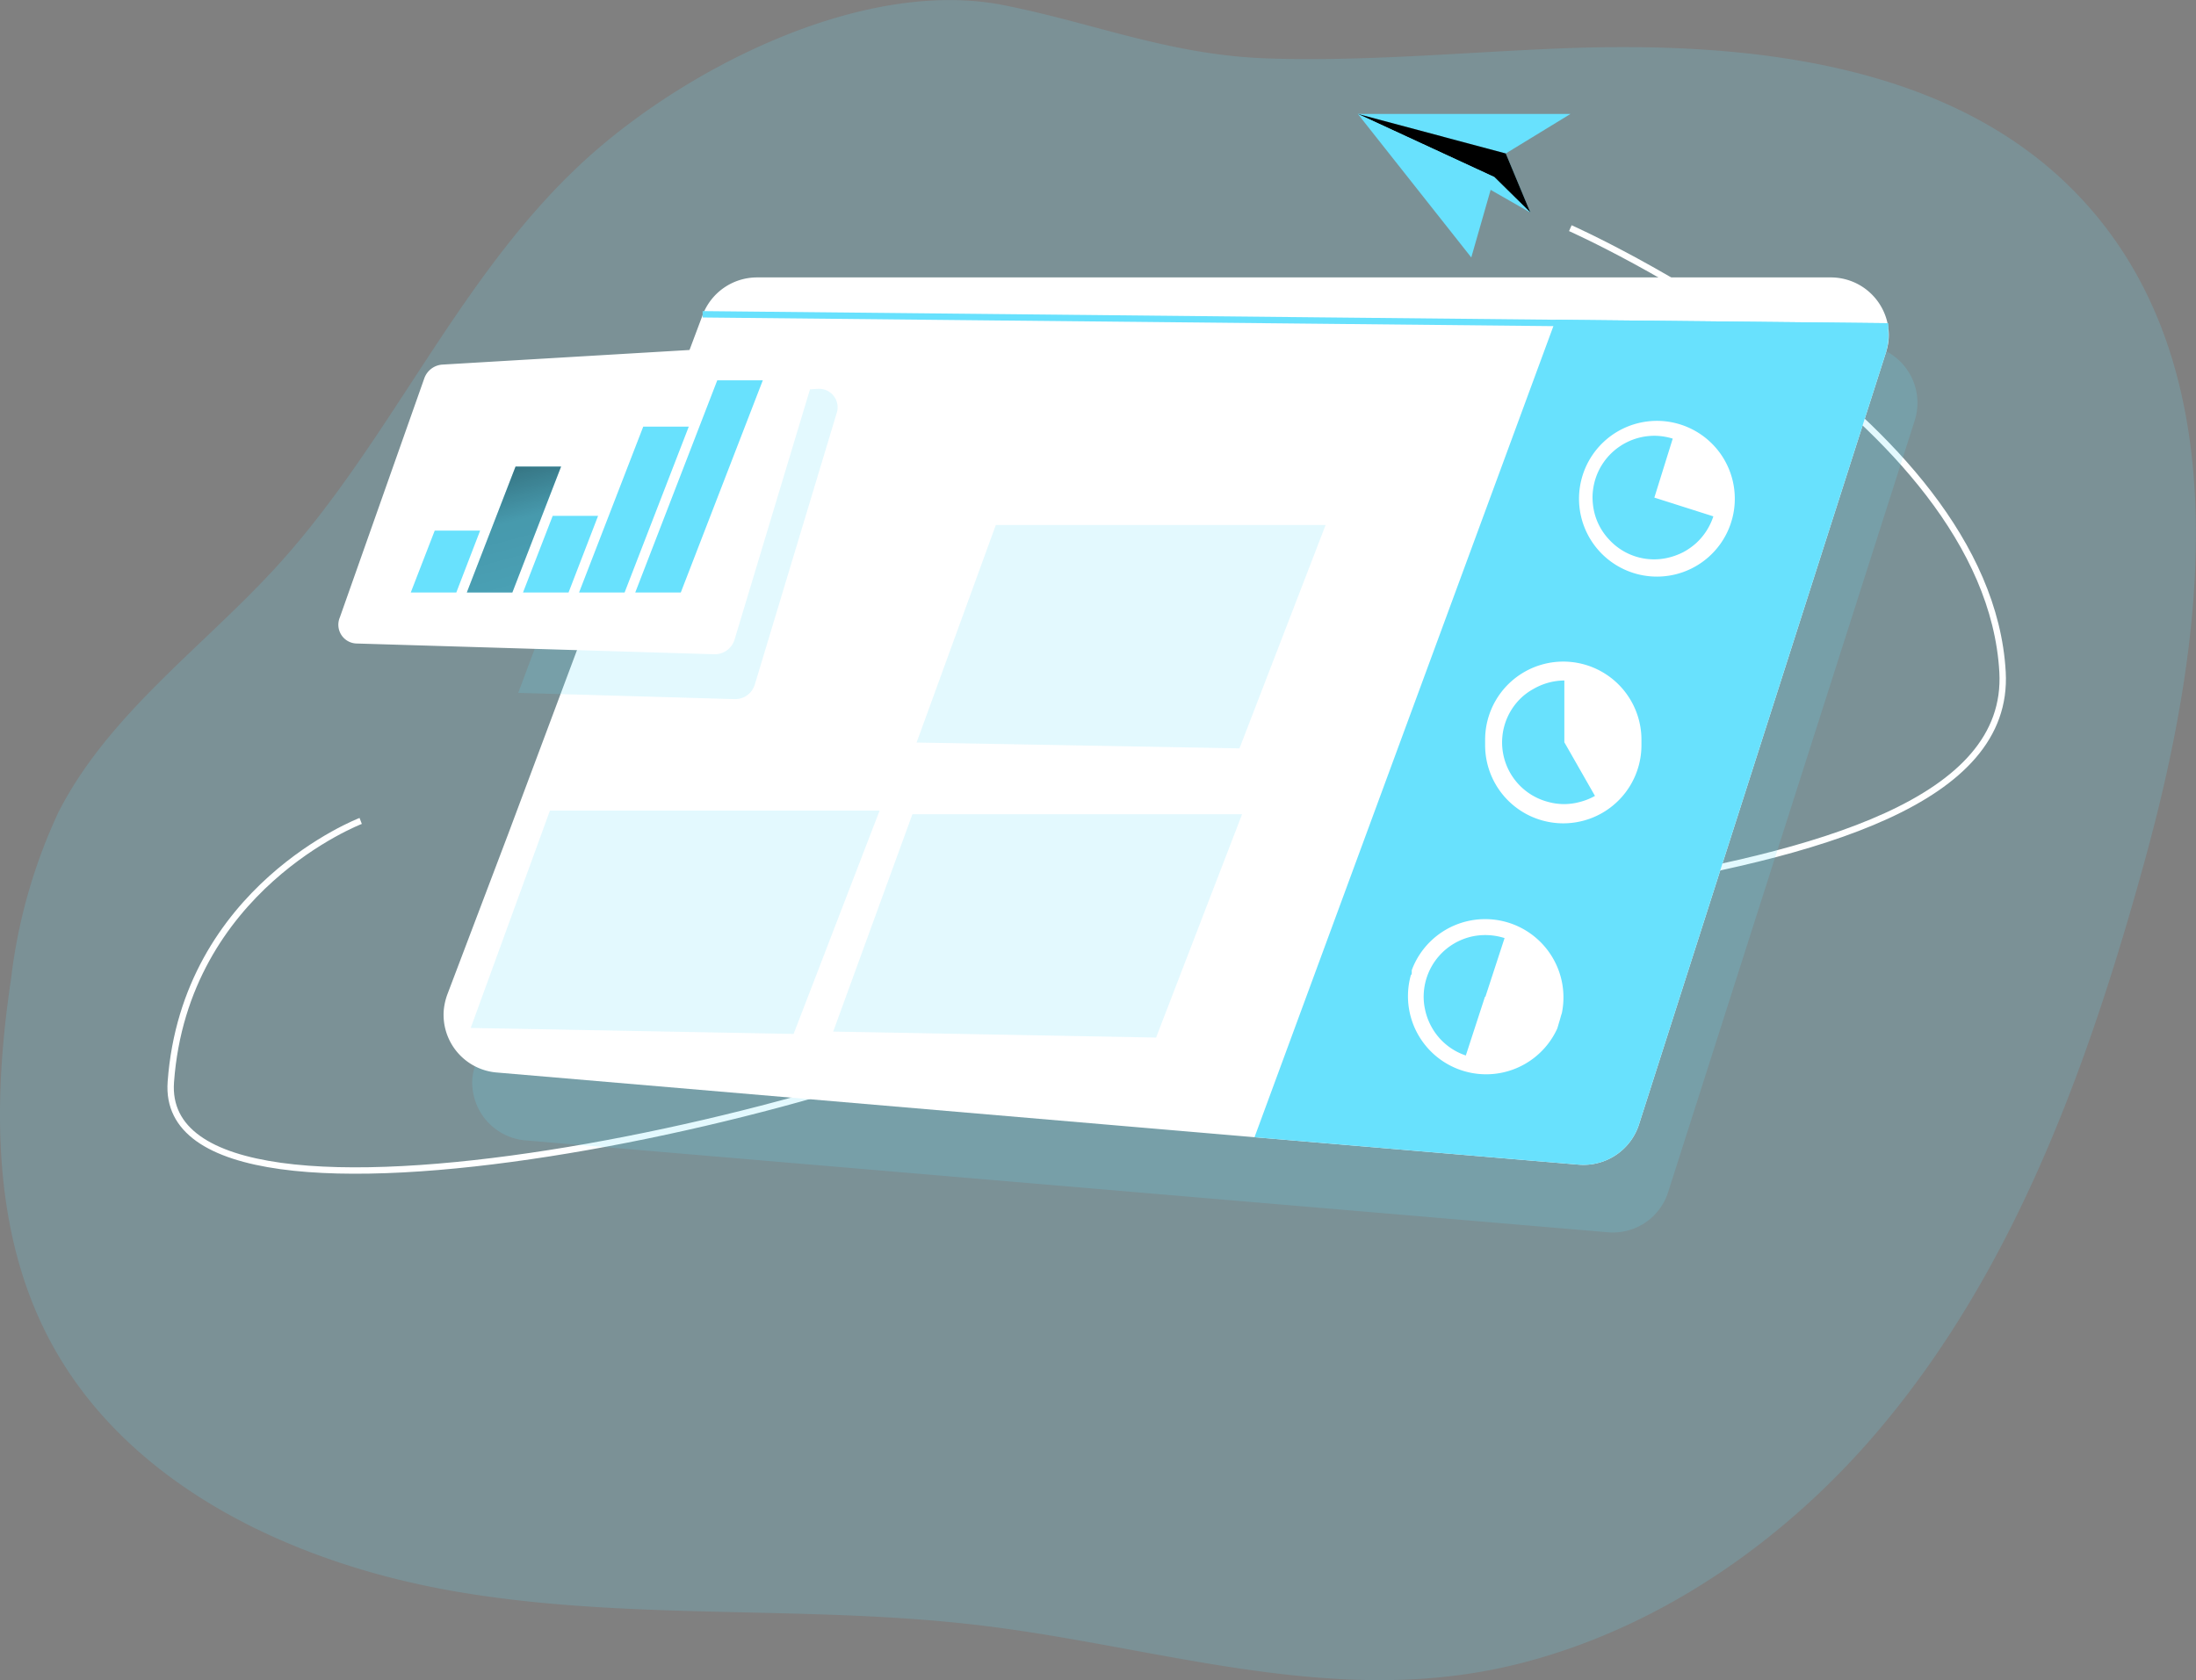 <svg width="164.93" height="126.22" xmlns="http://www.w3.org/2000/svg" xmlns:xlink="http://www.w3.org/1999/xlink" class="illustration styles_illustrationTablet__1DWOa" data-name="Layer 1">
 <rect width="100%" height="100%" fill="#808080" stroke="none"/>
 <defs>
  <linearGradient y2="6.038" x2="1.62" y1="-1.064" x1="0.184" id="linear-gradient">
   <stop offset="0.01"/>
   <stop stop-opacity="0.69" offset="0.08"/>
   <stop stop-opacity="0.32" offset="0.21"/>
   <stop stop-opacity="0" offset="1"/>
  </linearGradient>
  <linearGradient xlink:href="#linear-gradient" y2="19.79" x2="-327.3" y1="88.34" x1="-363.52" id="linear-gradient-2"/>
  <linearGradient xlink:href="#linear-gradient" gradientTransform="matrix(1, 0, 0, -1, -4.91, 138.67)" y2="105.06" x2="116.22" y1="136.55" x1="112.01" id="linear-gradient-4"/>
 </defs>
 <title>10</title>
 <g>
  <title>Layer 1</title>
  <path id="svg_1" opacity="0.18" fill="#68e1fd" d="m28.56,118.31a63.65,63.65 0 0 0 6.72,1.42c12.68,2 25.67,0.84 38.41,2.38c13.49,1.62 26.59,6.27 40.19,2.92c10.9,-2.69 20.59,-9.56 27.68,-18.15c9.94,-12 15.37,-27.14 19.51,-42.18c4.64,-16.83 7.15,-37.05 -4.77,-49.8c-9.52,-10.2 -25,-11.81 -38.94,-11.27c-7.37,0.29 -14.74,1 -22.11,0.76s-13.07,-2.66 -19.86,-4c-10.82,-2.15 -24.64,5.09 -32.14,12.28c-9,8.58 -14,20.53 -22.33,29.73c-5.6,6.17 -12.74,11.19 -16.53,18.61a40.77,40.77 0 0 0 -3.56,12.52c-1.36,9.07 -1.44,18.77 2.78,26.91c4.86,9.38 14.58,15.05 24.95,17.87z"/>
  <path id="svg_2" stroke-width="0.48" stroke-miterlimit="10" stroke="#fff" fill="none" d="m117.94,17.14s31.38,13.94 32.46,33.35s-57.5,15.91 -70.31,24.28s-68.33,21.09 -67.26,6.51s14.26,-19.61 14.26,-19.61"/>
  <path id="svg_3" opacity="0.18" fill="#68e1fd" d="m35.77,79.82l19.15,-51.1a4.37,4.37 0 0 1 4.09,-2.83l80.64,0a4.37,4.37 0 0 1 4.36,4.37a4.48,4.48 0 0 1 -0.2,1.31l-18.53,58a4.35,4.35 0 0 1 -4.52,3l-81.28,-6.9a4.37,4.37 0 0 1 -4,-4.71a4.54,4.54 0 0 1 0.29,-1.14z"/>
  <path id="svg_4" fill="#fff" d="m141.65,26.46l-18.56,58.03a4.38,4.38 0 0 1 -4.53,3l-24.34,-2.06l-56.89,-4.86a4.35,4.35 0 0 1 -4,-4.7a4.72,4.72 0 0 1 0.28,-1.2l4.55,-12l8.23,-22l6.38,-17a4.37,4.37 0 0 1 4.09,-2.83l80.64,0a4.36,4.36 0 0 1 4.36,4.36a4.24,4.24 0 0 1 -0.21,1.26z"/>
  <polygon id="svg_39" opacity="0.18" fill="#68e1fd" points="62.577,77.494 68.527,61.164 93.287,61.164 86.827,77.944 62.577,77.494 "/>
  <polygon id="svg_5" opacity="0.18" fill="#68e1fd" points="35.353,77.222 41.303,60.892 66.063,60.892 59.603,77.672 35.353,77.222 "/>
  <path id="svg_6" fill="#68e1fd" d="m141.65,26.46l-18.56,58.03a4.38,4.38 0 0 1 -4.53,3l-24.34,-2.06l22.45,-60.94l0.17,-0.47l24.94,0.26a2.07,2.07 0 0 0 0,0.22a4.34,4.34 0 0 1 -0.13,1.96z"/>
  <path id="svg_7" opacity="0.18" fill="#68e1fd" d="m62.83,31.06l-6.13,20.33a1.54,1.54 0 0 1 -1.5,1.13l-16.28,-0.47l8.24,-22l14.3,-0.84a1.39,1.39 0 0 1 1.37,1.85z"/>
  <path id="svg_8" fill="#fff" d="m25.52,46.39l6.34,-17.95a1.55,1.55 0 0 1 1.35,-1.05l26.72,-1.58a1.41,1.41 0 0 1 1.38,1.86l-6.13,20.34a1.56,1.56 0 0 1 -1.5,1.14l-26.94,-0.81a1.41,1.41 0 0 1 -1.22,-1.95z"/>
  <polygon id="svg_9" fill="#68e1fd" points="141.82 24.28 141.82 24.51 141.82 24.76 116.67 24.5 52.77 23.85 52.77 23.37 116.84 24.02 141.78 24.28 141.82 24.28"/>
  <polygon id="svg_10" fill="#68e1fd" points="34.27 44.51 30.85 44.51 32.65 39.86 36.06 39.86 34.27 44.51"/>
  <polygon id="svg_11" fill="#68e1fd" points="38.48 44.51 35.06 44.51 38.72 35.05 42.14 35.05 38.48 44.51"/>
  <polygon id="svg_12" fill="#68e1fd" points="42.7 44.51 39.28 44.51 41.51 38.75 44.92 38.75 42.7 44.51"/>
  <polygon id="svg_13" fill="#68e1fd" points="46.91 44.51 43.49 44.51 48.31 32.05 51.73 32.05 46.91 44.51"/>
  <polygon id="svg_14" fill="url(#linear-gradient)" points="38.48 44.51 35.06 44.51 38.72 35.05 42.14 35.05 38.48 44.51"/>
  <polygon id="svg_15" fill="url(#linear-gradient-2)" points="46.91 44.51 43.49 44.51 48.31 32.05 51.73 32.05 46.91 44.51"/>
  <polygon id="svg_16" fill="#68e1fd" points="51.13 44.51 47.71 44.51 53.87 28.57 57.29 28.57 51.13 44.51"/>
  <path id="svg_17" fill="#fff" d="m130.09,38.99a5.85,5.85 0 1 0 -0.12,0.39l0.06,-0.19l0.06,-0.2z"/>
  <path id="svg_18" fill="#fff" d="m117.3,76.12a5.88,5.88 0 0 0 -11.27,-3.24c0,0.06 0,0.13 0,0.19s0,0.13 -0.07,0.19a5.87,5.87 0 0 0 11,4c0.06,-0.19 0.11,-0.38 0.17,-0.57s0.1,-0.38 0.17,-0.57z"/>
  <path id="svg_19" fill="#fff" d="m123.28,55.57a5.87,5.87 0 0 0 -11.74,0l0,0.41a5.87,5.87 0 0 0 11.74,0l0,-0.41z"/>
  <path id="svg_20" fill="#68e1fd" d="m124.25,37.38l0,0l1.38,-4.43a4.87,4.87 0 0 0 -1.2,-0.21a4.65,4.65 0 0 0 -4.61,3.25a4.87,4.87 0 0 0 -0.21,1.2a5,5 0 0 0 0.11,1.21a4.54,4.54 0 0 0 1.12,2.12a4.58,4.58 0 0 0 4.43,1.38a5.1,5.1 0 0 0 1.13,-0.41a4.92,4.92 0 0 0 1,-0.7a4.71,4.71 0 0 0 1.28,-2l-4.43,-1.41z"/>
  <path id="svg_21" fill="#68e1fd" d="m117.49,55.76l0,0l0,-4.64a4.68,4.68 0 0 0 -2.31,0.63a4.37,4.37 0 0 0 -1,0.74a4.62,4.62 0 0 0 2.09,7.75a4.45,4.45 0 0 0 2.4,0a4.69,4.69 0 0 0 1.12,-0.45l-2.3,-4.03z"/>
  <path id="svg_22" fill="#68e1fd" d="m111.56,74.88l1.44,-4.41a4.77,4.77 0 0 0 -2.4,-0.13a4.64,4.64 0 0 0 -3.67,4.3a4.4,4.4 0 0 0 0.1,1.2a4.54,4.54 0 0 0 0.4,1.14a4.6,4.6 0 0 0 2.66,2.31l1.44,-4.42l0.03,0.01z"/>
  <polygon id="svg_33" opacity="0.18" fill="#68e1fd" points="68.84 55.78 74.79 39.44 99.56 39.44 93.09 56.22 68.84 55.78"/>
  <polygon id="svg_34" fill="#68e1fd" points="101.98 8.56 112.23 13.3 110.5 19.34 101.98 8.56"/>
  <polygon id="svg_35" fill="#68e1fd" points="101.98 8.56 117.95 8.56 113.09 11.53 101.98 8.56"/>
  <polygon id="svg_36" fill="#68e1fd" points="114.94 15.97 112.23 13.3 101.98 8.56 113.09 11.53 114.94 15.97"/>
  <polygon id="svg_37" fill="url(#linear-gradient-4)" points="114.94 15.97 112.23 13.3 101.98 8.56 113.09 11.53 114.94 15.97"/>
  <polygon id="svg_38" fill="#68e1fd" points="114.94 15.97 112.23 13.3 101.98 8.56 114.94 15.97"/>
 </g>
</svg>